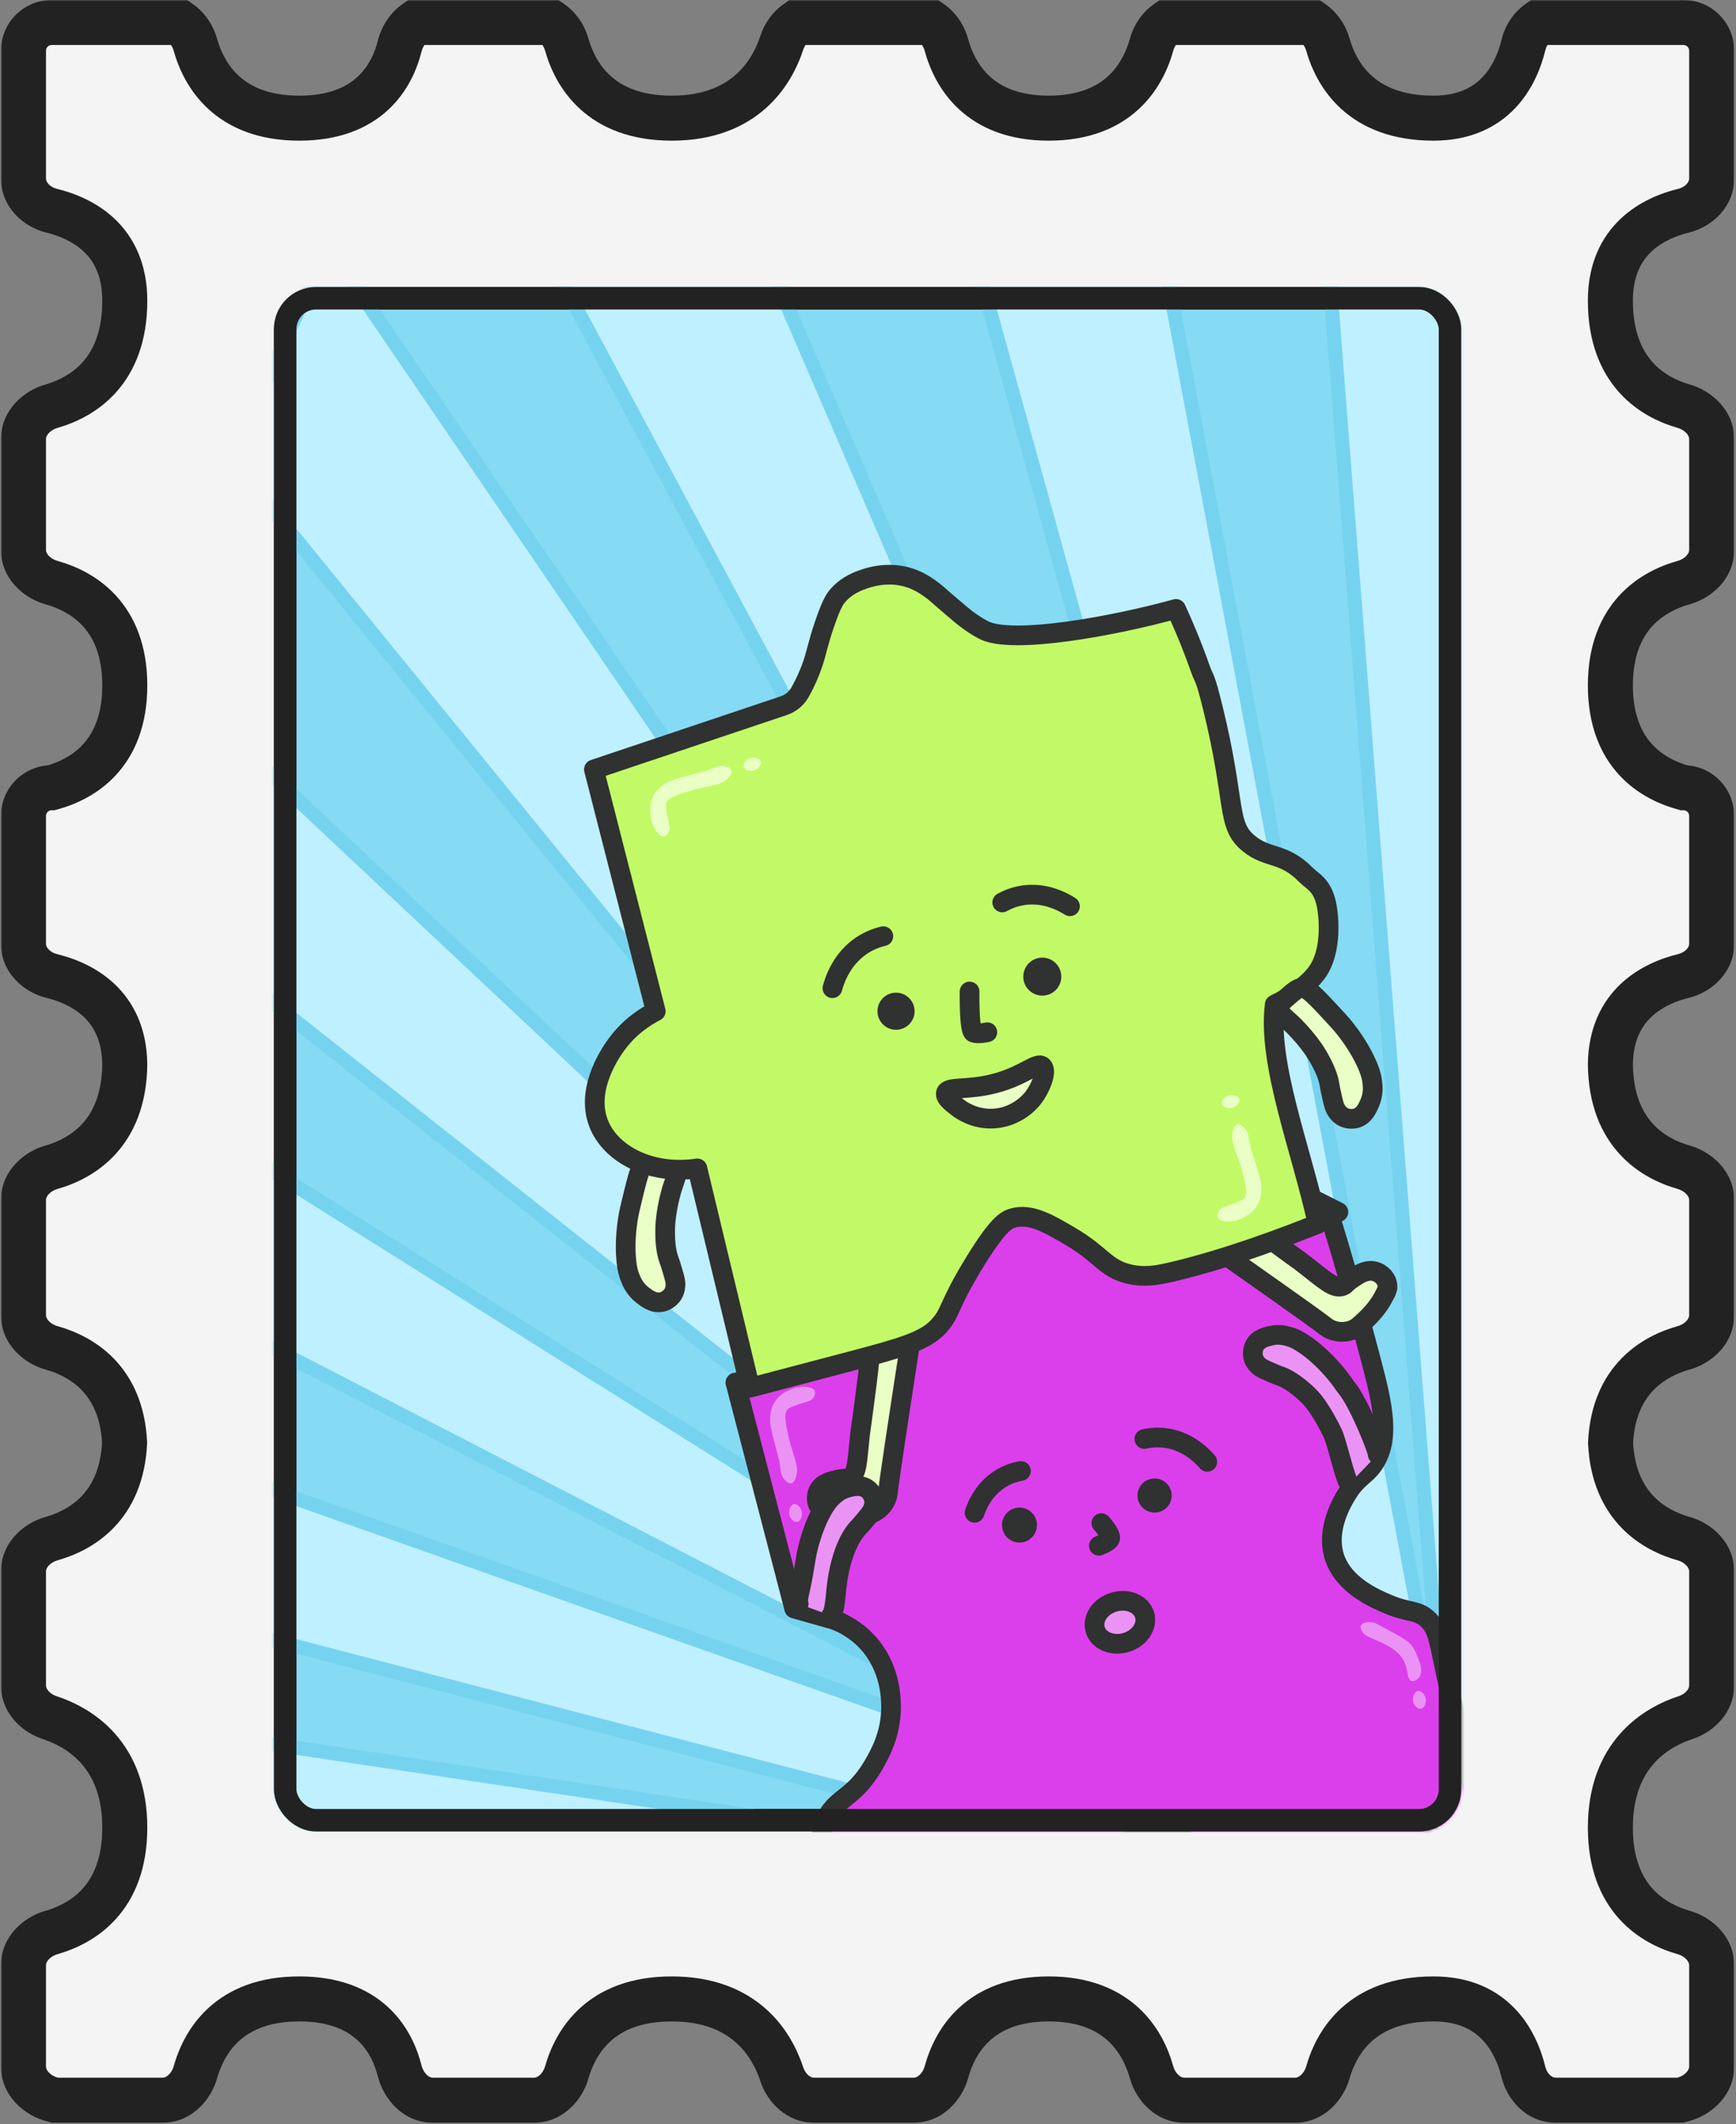 <svg width="617" height="755" viewBox="0 0 617 755" fill="none" xmlns="http://www.w3.org/2000/svg">
<rect x="0" y="0" width="617" height="755" fill="#808080" stroke="none"/>
<mask id="path-1-outside-1_2848_1758" maskUnits="userSpaceOnUse" x="0.352" y="0" width="616" height="755" fill="black">
<rect fill="white" x="0.352" width="616" height="755"/>
<path d="M8.352 734.575C8.352 740.261 13.147 744.888 18.663 746.27C18.952 746.342 19.245 746.419 19.541 746.5H57.852C63.374 746.5 67.928 741.966 69.419 736.648C72.409 725.99 81.097 710.5 106.352 710.5C131.245 710.5 139.416 725.55 142.082 736.189C143.464 741.704 148.091 746.5 153.777 746.5H189.852C195.374 746.5 199.929 741.965 201.434 736.651C204.452 725.993 213.224 710.5 238.727 710.5C264.788 710.5 274.389 726.679 277.887 737.345C279.533 742.362 283.965 746.5 289.246 746.5H324.782C330.332 746.5 334.897 741.925 336.357 736.57C339.263 725.914 347.779 710.5 372.727 710.5C397.733 710.5 406.337 725.987 409.298 736.646C410.776 741.967 415.329 746.5 420.852 746.5H460.352C465.874 746.5 470.43 741.964 471.944 736.653C474.98 725.994 483.809 710.5 509.477 710.5C531.345 710.5 538.885 725.956 541.484 736.614C542.793 741.979 547.329 746.5 552.852 746.5H597.162C597.458 746.419 597.751 746.342 598.04 746.27C603.556 744.888 608.352 740.261 608.352 734.575V698.5C608.352 692.977 603.817 688.422 598.503 686.918C587.844 683.9 572.352 675.127 572.352 649.625C572.352 623.564 588.531 613.962 599.196 610.464C604.214 608.819 608.352 604.386 608.352 599.105V558.5C608.352 552.977 603.818 548.424 598.5 546.932C588.249 544.057 573.53 535.911 572.418 512.826C573.53 489.969 588.247 481.901 598.497 479.053C603.819 477.575 608.352 473.023 608.352 467.5V426.5C608.352 420.977 603.817 416.422 598.503 414.918C587.938 411.927 572.625 403.282 572.355 378.298C572.625 356.873 587.902 349.444 598.465 346.868C603.831 345.559 608.352 341.023 608.352 335.5V290C608.352 284.508 603.924 280.05 598.443 280L598.422 279.995C587.766 277.088 572.352 268.572 572.352 243.625C572.352 218.619 587.839 210.014 598.497 207.053C603.819 205.575 608.352 201.023 608.352 195.5V156C608.352 150.477 603.816 145.921 598.504 144.408C587.846 141.371 572.352 132.543 572.352 106.875C572.352 85.006 587.808 77.467 598.465 74.868C603.831 73.559 608.352 69.023 608.352 63.5V18C608.352 12.477 603.874 8 598.352 8H546.748C544.17 9.821 542.26 12.705 541.484 15.886C538.885 26.544 531.345 42 509.477 42C483.809 42 474.98 26.506 471.944 15.847C471.046 12.697 469.079 9.82 466.474 8H414.733C412.133 9.82 410.175 12.699 409.298 15.854C406.337 26.513 397.733 42 372.727 42C347.779 42 339.263 26.586 336.357 15.93C335.488 12.744 333.521 9.835 330.901 8H283.11C280.695 9.684 278.832 12.275 277.887 15.155C274.389 25.821 264.788 42 238.727 42C213.224 42 204.452 26.508 201.434 15.849C200.542 12.697 198.577 9.82 195.973 8H147.66C144.937 9.908 142.917 12.978 142.082 16.311C139.416 26.95 131.245 42 106.352 42C81.097 42 72.409 26.51 69.419 15.852C68.535 12.698 66.574 9.82 63.972 8H18.352C12.829 8 8.352 12.477 8.352 18V63.5C8.352 69.023 12.872 73.559 18.238 74.868C28.895 77.467 44.352 85.006 44.352 106.875C44.352 132.543 28.857 141.371 18.199 144.408C12.887 145.921 8.352 150.477 8.352 156V195.5C8.352 201.023 12.884 205.575 18.206 207.053C28.864 210.014 44.352 218.619 44.352 243.625C44.352 268.572 28.937 277.088 18.281 279.995L18.26 280C12.779 280.05 8.352 284.508 8.352 290V335.5C8.352 341.023 12.872 345.559 18.238 346.868C28.801 349.444 44.078 356.873 44.348 378.298C44.078 403.282 28.765 411.927 18.2 414.918C12.886 416.422 8.352 420.977 8.352 426.5V467.5C8.352 473.023 12.884 477.575 18.206 479.053C28.456 481.901 43.173 489.969 44.285 512.826C43.173 535.911 28.454 544.057 18.203 546.932C12.886 548.424 8.352 552.977 8.352 558.5V599.105C8.352 604.386 12.489 608.819 17.507 610.464C28.172 613.962 44.352 623.564 44.352 649.625C44.352 675.127 28.859 683.9 18.2 686.918C12.886 688.422 8.352 692.977 8.352 698.5V734.575Z"/>
</mask>
<path d="M8.352 734.575C8.352 740.261 13.147 744.888 18.663 746.27C18.952 746.342 19.245 746.419 19.541 746.5H57.852C63.374 746.5 67.928 741.966 69.419 736.648C72.409 725.99 81.097 710.5 106.352 710.5C131.245 710.5 139.416 725.55 142.082 736.189C143.464 741.704 148.091 746.5 153.777 746.5H189.852C195.374 746.5 199.929 741.965 201.434 736.651C204.452 725.993 213.224 710.5 238.727 710.5C264.788 710.5 274.389 726.679 277.887 737.345C279.533 742.362 283.965 746.5 289.246 746.5H324.782C330.332 746.5 334.897 741.925 336.357 736.57C339.263 725.914 347.779 710.5 372.727 710.5C397.733 710.5 406.337 725.987 409.298 736.646C410.776 741.967 415.329 746.5 420.852 746.5H460.352C465.874 746.5 470.43 741.964 471.944 736.653C474.98 725.994 483.809 710.5 509.477 710.5C531.345 710.5 538.885 725.956 541.484 736.614C542.793 741.979 547.329 746.5 552.852 746.5H597.162C597.458 746.419 597.751 746.342 598.04 746.27C603.556 744.888 608.352 740.261 608.352 734.575V698.5C608.352 692.977 603.817 688.422 598.503 686.918C587.844 683.9 572.352 675.127 572.352 649.625C572.352 623.564 588.531 613.962 599.196 610.464C604.214 608.819 608.352 604.386 608.352 599.105V558.5C608.352 552.977 603.818 548.424 598.5 546.932C588.249 544.057 573.53 535.911 572.418 512.826C573.53 489.969 588.247 481.901 598.497 479.053C603.819 477.575 608.352 473.023 608.352 467.5V426.5C608.352 420.977 603.817 416.422 598.503 414.918C587.938 411.927 572.625 403.282 572.355 378.298C572.625 356.873 587.902 349.444 598.465 346.868C603.831 345.559 608.352 341.023 608.352 335.5V290C608.352 284.508 603.924 280.05 598.443 280L598.422 279.995C587.766 277.088 572.352 268.572 572.352 243.625C572.352 218.619 587.839 210.014 598.497 207.053C603.819 205.575 608.352 201.023 608.352 195.5V156C608.352 150.477 603.816 145.921 598.504 144.408C587.846 141.371 572.352 132.543 572.352 106.875C572.352 85.006 587.808 77.467 598.465 74.868C603.831 73.559 608.352 69.023 608.352 63.5V18C608.352 12.477 603.874 8 598.352 8H546.748C544.17 9.821 542.26 12.705 541.484 15.886C538.885 26.544 531.345 42 509.477 42C483.809 42 474.98 26.506 471.944 15.847C471.046 12.697 469.079 9.82 466.474 8H414.733C412.133 9.82 410.175 12.699 409.298 15.854C406.337 26.513 397.733 42 372.727 42C347.779 42 339.263 26.586 336.357 15.93C335.488 12.744 333.521 9.835 330.901 8H283.11C280.695 9.684 278.832 12.275 277.887 15.155C274.389 25.821 264.788 42 238.727 42C213.224 42 204.452 26.508 201.434 15.849C200.542 12.697 198.577 9.82 195.973 8H147.66C144.937 9.908 142.917 12.978 142.082 16.311C139.416 26.95 131.245 42 106.352 42C81.097 42 72.409 26.51 69.419 15.852C68.535 12.698 66.574 9.82 63.972 8H18.352C12.829 8 8.352 12.477 8.352 18V63.5C8.352 69.023 12.872 73.559 18.238 74.868C28.895 77.467 44.352 85.006 44.352 106.875C44.352 132.543 28.857 141.371 18.199 144.408C12.887 145.921 8.352 150.477 8.352 156V195.5C8.352 201.023 12.884 205.575 18.206 207.053C28.864 210.014 44.352 218.619 44.352 243.625C44.352 268.572 28.937 277.088 18.281 279.995L18.26 280C12.779 280.05 8.352 284.508 8.352 290V335.5C8.352 341.023 12.872 345.559 18.238 346.868C28.801 349.444 44.078 356.873 44.348 378.298C44.078 403.282 28.765 411.927 18.2 414.918C12.886 416.422 8.352 420.977 8.352 426.5V467.5C8.352 473.023 12.884 477.575 18.206 479.053C28.456 481.901 43.173 489.969 44.285 512.826C43.173 535.911 28.454 544.057 18.203 546.932C12.886 548.424 8.352 552.977 8.352 558.5V599.105C8.352 604.386 12.489 608.819 17.507 610.464C28.172 613.962 44.352 623.564 44.352 649.625C44.352 675.127 28.859 683.9 18.2 686.918C12.886 688.422 8.352 692.977 8.352 698.5V734.575Z" fill="#F4F4F4"/>
<path d="M18.663 746.27L20.608 738.51L20.608 738.51L18.663 746.27ZM19.541 746.5L17.428 754.216L18.465 754.5H19.541V746.5ZM69.419 736.648L77.122 738.809L69.419 736.648ZM142.082 736.189L149.842 734.244V734.244L142.082 736.189ZM201.434 736.651L193.737 734.472L201.434 736.651ZM277.887 737.345L270.286 739.838L277.887 737.345ZM336.357 736.57L344.075 738.675L336.357 736.57ZM409.298 736.646L417.006 734.504L409.298 736.646ZM471.944 736.653L464.25 734.461V734.461L471.944 736.653ZM541.484 736.614L533.712 738.509V738.509L541.484 736.614ZM597.162 746.5V754.5H598.238L599.275 754.216L597.162 746.5ZM598.04 746.27L596.096 738.51L596.095 738.51L598.04 746.27ZM598.503 686.918L600.682 679.22L598.503 686.918ZM599.196 610.464L596.703 602.863H596.703L599.196 610.464ZM598.5 546.932L600.66 539.229L600.66 539.229L598.5 546.932ZM572.418 512.826L564.428 512.438L564.409 512.824L564.428 513.211L572.418 512.826ZM598.497 479.053L596.356 471.345L598.497 479.053ZM598.503 414.918L596.323 422.615L598.503 414.918ZM572.355 378.298L564.356 378.197L564.355 378.291L564.356 378.384L572.355 378.298ZM598.465 346.868L600.361 354.64L598.465 346.868ZM598.443 280L596.327 287.715L597.331 287.991L598.371 288L598.443 280ZM598.422 279.995L600.538 272.28L600.527 272.277L598.422 279.995ZM598.497 207.053L600.639 214.761L598.497 207.053ZM598.504 144.408L596.312 152.102L598.504 144.408ZM598.465 74.868L600.361 82.64L598.465 74.868ZM546.748 8V0H544.207L542.132 1.466L546.748 8ZM541.484 15.886L533.712 13.991V13.991L541.484 15.886ZM471.944 15.847L464.25 18.039L464.25 18.039L471.944 15.847ZM466.474 8L471.056 1.442L468.992 0H466.474V8ZM414.733 8V0H412.211L410.145 1.446L414.733 8ZM409.298 15.854L417.006 17.995V17.995L409.298 15.854ZM336.357 15.93L344.075 13.825V13.825L336.357 15.93ZM330.901 8L335.489 1.447L333.423 0H330.901V8ZM283.11 8V0H280.596L278.534 1.438L283.11 8ZM277.887 15.155L270.286 12.662L270.286 12.662L277.887 15.155ZM201.434 15.849L193.736 18.028L193.737 18.028L201.434 15.849ZM195.973 8L200.557 1.443L198.492 0H195.973V8ZM147.66 8V0H145.136L143.069 1.448L147.66 8ZM142.082 16.311L149.842 18.256V18.256L142.082 16.311ZM69.419 15.852L61.717 18.012L61.717 18.012L69.419 15.852ZM63.972 8L68.558 1.445L66.492 0H63.972V8ZM18.238 74.868L16.342 82.64H16.342L18.238 74.868ZM18.199 144.408L20.391 152.102H20.391L18.199 144.408ZM18.206 207.053L16.064 214.761H16.064L18.206 207.053ZM18.281 279.995L16.176 272.277L16.165 272.28L18.281 279.995ZM18.26 280L18.332 288L19.372 287.991L20.376 287.715L18.26 280ZM18.238 346.868L16.342 354.64H16.342L18.238 346.868ZM44.348 378.298L52.347 378.384L52.349 378.291L52.347 378.197L44.348 378.298ZM18.2 414.918L20.38 422.615H20.38L18.2 414.918ZM18.206 479.053L20.347 471.345H20.347L18.206 479.053ZM44.285 512.826L52.275 513.211L52.294 512.824L52.275 512.438L44.285 512.826ZM18.203 546.932L16.043 539.229L16.043 539.229L18.203 546.932ZM17.507 610.464L20 602.863H20L17.507 610.464ZM18.2 686.918L16.021 679.22H16.021L18.2 686.918ZM0.352 734.575C0.352 745.006 8.806 752.047 16.718 754.03L20.608 738.51C19.299 738.182 18.103 737.459 17.31 736.602C16.547 735.778 16.352 735.071 16.352 734.575H0.352ZM16.718 754.03C16.953 754.089 17.19 754.151 17.428 754.216L21.653 738.784C21.3 738.687 20.952 738.596 20.608 738.51L16.718 754.03ZM19.541 754.5H57.852V738.5H19.541V754.5ZM57.852 754.5C67.972 754.5 74.966 746.497 77.122 738.809L61.717 734.488C61.367 735.735 60.652 736.858 59.821 737.599C59.021 738.313 58.336 738.5 57.852 738.5V754.5ZM77.122 738.809C78.368 734.369 80.69 729.355 84.929 725.486C89.007 721.764 95.506 718.5 106.352 718.5V702.5C91.943 702.5 81.471 706.981 74.143 713.668C66.977 720.209 63.461 728.27 61.717 734.488L77.122 738.809ZM106.352 718.5C117.052 718.5 123.29 721.674 127.11 725.219C131.09 728.913 133.22 733.737 134.322 738.133L149.842 734.244C148.278 728.002 144.989 719.982 137.994 713.491C130.838 706.851 120.544 702.5 106.352 702.5V718.5ZM134.322 738.133C136.305 746.046 143.346 754.5 153.777 754.5V738.5C153.28 738.5 152.574 738.305 151.749 737.542C150.892 736.748 150.17 735.553 149.842 734.244L134.322 738.133ZM189.852 754.5C199.972 754.5 206.961 746.497 209.131 738.83L193.737 734.472C193.382 735.725 192.662 736.852 191.827 737.596C191.022 738.313 190.336 738.5 189.852 738.5V754.5ZM209.131 738.83C210.385 734.401 212.727 729.388 217.013 725.513C221.144 721.779 227.735 718.5 238.727 718.5V702.5C224.216 702.5 213.67 706.967 206.284 713.644C199.054 720.18 195.5 728.243 193.737 734.472L209.131 738.83ZM238.727 718.5C249.947 718.5 256.943 721.922 261.475 725.922C266.164 730.058 268.814 735.352 270.286 739.838L285.489 734.852C283.462 728.672 279.563 720.543 272.061 713.924C264.403 707.167 253.567 702.5 238.727 702.5V718.5ZM270.286 739.838C272.695 747.185 279.598 754.5 289.246 754.5V738.5C288.769 738.5 288.115 738.323 287.355 737.684C286.567 737.02 285.868 736.008 285.489 734.852L270.286 739.838ZM324.782 754.5C334.954 754.5 341.962 746.423 344.075 738.675L328.639 734.465C328.297 735.717 327.586 736.846 326.755 737.593C325.956 738.312 325.27 738.5 324.782 738.5V754.5ZM344.075 738.675C345.287 734.231 347.558 729.248 351.706 725.414C355.688 721.734 362.051 718.5 372.727 718.5V702.5C358.455 702.5 348.086 706.973 340.847 713.664C333.774 720.201 330.333 728.253 328.639 734.465L344.075 738.675ZM372.727 718.5C383.426 718.5 389.833 721.749 393.858 725.459C398.05 729.322 400.354 734.336 401.59 738.787L417.006 734.504C415.282 728.297 411.803 720.238 404.701 713.693C397.432 706.994 387.033 702.5 372.727 702.5V718.5ZM401.59 738.787C403.732 746.497 410.73 754.5 420.852 754.5V738.5C420.366 738.5 419.684 738.313 418.888 737.602C418.061 736.864 417.351 735.746 417.006 734.504L401.59 738.787ZM460.352 754.5C470.472 754.5 477.457 746.498 479.637 738.845L464.25 734.461C463.892 735.718 463.168 736.848 462.33 737.594C461.523 738.313 460.835 738.5 460.352 738.5V754.5ZM479.637 738.845C480.897 734.422 483.252 729.41 487.57 725.531C491.735 721.789 498.388 718.5 509.477 718.5V702.5C494.897 702.5 484.302 706.958 476.877 713.628C469.605 720.161 466.026 728.225 464.25 734.461L479.637 738.845ZM509.477 718.5C518.282 718.5 523.519 721.51 526.91 725.074C530.53 728.879 532.592 733.92 533.712 738.509L549.256 734.718C547.776 728.65 544.77 720.634 538.503 714.046C532.007 707.218 522.54 702.5 509.477 702.5V718.5ZM533.712 738.509C535.659 746.491 542.731 754.5 552.852 754.5V738.5C552.358 738.5 551.699 738.311 550.958 737.64C550.187 736.941 549.541 735.887 549.256 734.718L533.712 738.509ZM552.852 754.5H597.162V738.5H552.852V754.5ZM599.275 754.216C599.513 754.151 599.75 754.089 599.986 754.03L596.095 738.51C595.751 738.596 595.403 738.687 595.05 738.784L599.275 754.216ZM599.985 754.03C607.897 752.047 616.352 745.006 616.352 734.575H600.352C600.352 735.071 600.156 735.778 599.393 736.602C598.6 737.459 597.405 738.182 596.096 738.51L599.985 754.03ZM616.352 698.5C616.352 688.379 608.349 681.391 600.682 679.22L596.323 694.615C597.576 694.97 598.703 695.69 599.448 696.525C600.165 697.33 600.352 698.016 600.352 698.5H616.352ZM600.682 679.22C596.253 677.966 591.24 675.624 587.365 671.338C583.631 667.208 580.352 660.616 580.352 649.625H564.352C564.352 664.136 568.819 674.682 575.496 682.068C582.032 689.298 590.094 692.851 596.323 694.615L600.682 679.22ZM580.352 649.625C580.352 638.404 583.774 631.409 587.773 626.876C591.91 622.188 597.203 619.537 601.689 618.066L596.703 602.863C590.524 604.889 582.395 608.788 575.776 616.291C569.019 623.949 564.352 634.785 564.352 649.625H580.352ZM601.689 618.066C609.037 615.656 616.352 608.753 616.352 599.105H600.352C600.352 599.583 600.175 600.236 599.535 600.996C598.872 601.784 597.859 602.484 596.703 602.863L601.689 618.066ZM616.352 558.5C616.352 548.379 608.348 541.386 600.66 539.229L596.34 554.635C597.587 554.985 598.709 555.7 599.451 556.531C600.165 557.331 600.352 558.015 600.352 558.5H616.352ZM600.66 539.229C596.394 538.033 591.589 535.838 587.787 531.901C584.126 528.11 580.878 522.182 580.409 512.442L564.428 513.211C565.07 526.555 569.737 536.242 576.277 543.015C582.675 549.641 590.355 552.957 596.34 554.635L600.66 539.229ZM580.409 513.215C580.876 503.609 584.108 497.765 587.758 494.021C591.556 490.126 596.362 487.949 600.639 486.761L596.356 471.345C590.382 473.005 582.704 476.286 576.303 482.851C569.754 489.568 565.072 499.186 564.428 512.438L580.409 513.215ZM600.639 486.761C608.348 484.62 616.352 477.621 616.352 467.5H600.352C600.352 467.985 600.165 468.668 599.454 469.464C598.715 470.29 597.598 471 596.356 471.345L600.639 486.761ZM616.352 426.5C616.352 416.379 608.349 409.391 600.682 407.22L596.323 422.615C597.576 422.97 598.703 423.69 599.448 424.525C600.165 425.33 600.352 426.016 600.352 426.5H616.352ZM600.682 407.22C596.293 405.977 591.328 403.666 587.468 399.452C583.748 395.391 580.471 388.937 580.355 378.211L564.356 378.384C564.51 392.643 569.024 403.004 575.669 410.259C582.174 417.361 590.148 420.867 596.323 422.615L600.682 407.22ZM580.355 378.398C580.463 369.819 583.467 364.688 587.026 361.347C590.82 357.785 595.814 355.749 600.361 354.64L596.57 339.095C590.554 340.563 582.628 343.529 576.074 349.682C569.286 356.056 564.517 365.351 564.356 378.197L580.355 378.398ZM600.361 354.64C608.343 352.693 616.352 345.621 616.352 335.5H600.352C600.352 335.993 600.163 336.652 599.492 337.393C598.792 338.165 597.739 338.81 596.57 339.095L600.361 354.64ZM616.352 290C616.352 280.113 608.382 272.089 598.515 272.001L598.371 288C599.466 288.01 600.352 288.902 600.352 290H616.352ZM600.559 272.285L600.538 272.28L596.306 287.71L596.327 287.715L600.559 272.285ZM600.527 272.277C596.083 271.064 591.1 268.794 587.266 264.645C583.586 260.664 580.352 254.301 580.352 243.625H564.352C564.352 257.896 568.824 268.265 575.516 275.505C582.053 282.578 590.105 286.018 596.317 287.713L600.527 272.277ZM580.352 243.625C580.352 232.925 583.601 226.519 587.31 222.494C591.174 218.302 596.188 215.998 600.639 214.761L596.356 199.345C590.148 201.07 582.09 204.549 575.545 211.651C568.846 218.92 564.352 229.319 564.352 243.625H580.352ZM600.639 214.761C608.348 212.62 616.352 205.621 616.352 195.5H600.352C600.352 195.985 600.165 196.668 599.454 197.464C598.715 198.29 597.598 199 596.356 199.345L600.639 214.761ZM616.352 156C616.352 145.88 608.349 138.894 600.696 136.714L596.312 152.102C597.569 152.46 598.699 153.183 599.446 154.021C600.165 154.829 600.352 155.516 600.352 156H616.352ZM600.696 136.714C596.274 135.454 591.261 133.1 587.382 128.782C583.64 124.616 580.352 117.963 580.352 106.875H564.352C564.352 121.455 568.81 132.05 575.48 139.474C582.013 146.747 590.076 150.325 596.312 152.102L600.696 136.714ZM580.352 106.875C580.352 98.07 583.362 92.832 586.926 89.441C590.731 85.822 595.771 83.759 600.361 82.64L596.57 67.095C590.502 68.575 582.486 71.582 575.898 77.849C569.07 84.345 564.352 93.812 564.352 106.875H580.352ZM600.361 82.64C608.343 80.693 616.352 73.621 616.352 63.5H600.352C600.352 63.993 600.163 64.652 599.492 65.393C598.792 66.165 597.739 66.81 596.57 67.095L600.361 82.64ZM616.352 63.5V18H600.352V63.5H616.352ZM616.352 18C616.352 8.059 608.293 0 598.352 0V16C599.456 16 600.352 16.895 600.352 18H616.352ZM598.352 0H546.748V16H598.352V0ZM542.132 1.466C537.886 4.466 534.918 9.044 533.712 13.991L549.256 17.782C549.601 16.367 550.454 15.177 551.364 14.534L542.132 1.466ZM533.712 13.991C532.592 18.58 530.53 23.621 526.91 27.426C523.519 30.99 518.282 34 509.477 34V50C522.54 50 532.007 45.282 538.503 38.454C544.77 31.866 547.776 23.85 549.256 17.782L533.712 13.991ZM509.477 34C498.388 34 491.735 30.711 487.57 26.969C483.252 23.09 480.897 18.078 479.637 13.655L464.25 18.039C466.026 24.275 469.605 32.339 476.877 38.872C484.302 45.542 494.897 50 509.477 50V34ZM479.637 13.655C478.276 8.878 475.287 4.398 471.056 1.442L461.892 14.558C462.871 15.242 463.816 16.516 464.25 18.039L479.637 13.655ZM466.474 0H414.733V16H466.474V0ZM410.145 1.446C405.911 4.41 402.925 8.906 401.59 13.713L417.006 17.995C417.424 16.491 418.354 15.23 419.321 14.554L410.145 1.446ZM401.59 13.713C400.354 18.164 398.05 23.178 393.858 27.041C389.833 30.751 383.426 34 372.727 34V50C387.033 50 397.432 45.506 404.701 38.807C411.803 32.262 415.282 24.203 417.006 17.995L401.59 13.713ZM372.727 34C362.051 34 355.688 30.766 351.706 27.086C347.558 23.252 345.287 18.269 344.075 13.825L328.639 18.035C330.333 24.247 333.774 32.299 340.847 38.836C348.086 45.527 358.455 50 372.727 50V34ZM344.075 13.825C342.753 8.977 339.755 4.434 335.489 1.447L326.312 14.553C327.287 15.236 328.224 16.512 328.639 18.035L344.075 13.825ZM330.901 0H283.11V16H330.901V0ZM278.534 1.438C274.599 4.182 271.733 8.249 270.286 12.662L285.489 17.648C285.931 16.3 286.791 15.186 287.686 14.562L278.534 1.438ZM270.286 12.662C268.814 17.148 266.163 22.442 261.475 26.578C256.943 30.578 249.947 34 238.727 34V50C253.567 50 264.403 45.333 272.061 38.576C279.563 31.957 283.462 23.828 285.489 17.648L270.286 12.662ZM238.727 34C227.735 34 221.144 30.721 217.013 26.987C212.727 23.112 210.385 18.099 209.131 13.67L193.737 18.028C195.5 24.257 199.054 32.32 206.284 38.856C213.67 45.533 224.216 50 238.727 50V34ZM209.131 13.67C207.777 8.885 204.788 4.401 200.557 1.443L191.389 14.557C192.365 15.239 193.307 16.51 193.736 18.028L209.131 13.67ZM195.973 0H147.66V16H195.973V0ZM143.069 1.448C138.643 4.55 135.586 9.323 134.322 14.367L149.842 18.256C150.248 16.633 151.231 15.266 152.251 14.552L143.069 1.448ZM134.322 14.367C133.22 18.763 131.09 23.587 127.11 27.281C123.29 30.826 117.052 34 106.352 34V50C120.544 50 130.838 45.649 137.994 39.009C144.989 32.518 148.278 24.497 149.842 18.256L134.322 14.367ZM106.352 34C95.506 34 89.007 30.736 84.929 27.014C80.69 23.145 78.368 18.131 77.122 13.691L61.717 18.012C63.461 24.23 66.977 32.291 74.143 38.832C81.471 45.52 91.943 50 106.352 50V34ZM77.122 13.691C75.777 8.896 72.79 4.406 68.558 1.445L59.386 14.555C60.357 15.235 61.293 16.5 61.717 18.012L77.122 13.691ZM63.972 0H18.352V16H63.972V0ZM18.352 0C8.41 0 0.352 8.059 0.352 18H16.352C16.352 16.895 17.247 16 18.352 16V0ZM0.352 18V63.5H16.352V18H0.352ZM0.352 63.5C0.352 73.621 8.36 80.693 16.342 82.64L20.133 67.095C18.964 66.81 17.911 66.165 17.212 65.393C16.541 64.652 16.352 63.993 16.352 63.5H0.352ZM16.342 82.64C20.932 83.759 25.973 85.822 29.777 89.441C33.342 92.832 36.352 98.07 36.352 106.875H52.352C52.352 93.812 47.633 84.345 40.805 77.849C34.217 71.582 26.201 68.575 20.133 67.095L16.342 82.64ZM36.352 106.875C36.352 117.963 33.063 124.616 29.321 128.782C25.442 133.1 20.429 135.454 16.007 136.714L20.391 152.102C26.627 150.325 34.691 146.747 41.223 139.474C47.893 132.05 52.352 121.455 52.352 106.875H36.352ZM16.007 136.714C8.354 138.894 0.352 145.88 0.352 156H16.352C16.352 155.516 16.538 154.829 17.257 154.021C18.004 153.183 19.134 152.46 20.391 152.102L16.007 136.714ZM0.352 195.5C0.352 205.621 8.355 212.62 16.064 214.761L20.347 199.345C19.105 199 17.988 198.29 17.249 197.464C16.538 196.668 16.352 195.985 16.352 195.5H0.352ZM16.064 214.761C20.515 215.998 25.529 218.302 29.393 222.494C33.102 226.519 36.352 232.925 36.352 243.625H52.352C52.352 229.319 47.857 218.92 41.158 211.651C34.613 204.549 26.555 201.07 20.347 199.345L16.064 214.761ZM36.352 243.625C36.352 254.301 33.117 260.664 29.437 264.645C25.603 268.794 20.62 271.064 16.176 272.277L20.387 287.713C26.598 286.018 34.651 282.578 41.187 275.505C47.879 268.265 52.352 257.896 52.352 243.625H36.352ZM16.165 272.28L16.144 272.285L20.376 287.715L20.397 287.71L16.165 272.28ZM18.188 272.001C8.321 272.089 0.352 280.113 0.352 290H16.352C16.352 288.902 17.237 288.01 18.332 288L18.188 272.001ZM0.352 335.5C0.352 345.621 8.36 352.693 16.342 354.64L20.133 339.095C18.964 338.81 17.911 338.165 17.212 337.393C16.541 336.652 16.352 335.993 16.352 335.5H0.352ZM16.342 354.64C20.889 355.749 25.883 357.785 29.677 361.347C33.236 364.688 36.241 369.819 36.349 378.398L52.347 378.197C52.186 365.351 47.417 356.056 40.629 349.682C34.075 343.529 26.15 340.563 20.133 339.095L16.342 354.64ZM36.348 378.211C36.233 388.937 32.955 395.391 29.235 399.452C25.375 403.666 20.411 405.977 16.021 407.22L20.38 422.615C26.555 420.867 34.529 417.361 41.034 410.259C47.679 403.004 52.193 392.643 52.347 378.384L36.348 378.211ZM16.021 407.22C8.354 409.391 0.352 416.379 0.352 426.5H16.352C16.352 426.016 16.538 425.33 17.255 424.525C18 423.69 19.127 422.97 20.38 422.615L16.021 407.22ZM0.352 467.5C0.352 477.621 8.355 484.62 16.064 486.761L20.347 471.345C19.105 471 17.988 470.29 17.249 469.464C16.538 468.668 16.352 467.985 16.352 467.5H0.352ZM16.064 486.761C20.341 487.949 25.147 490.126 28.945 494.021C32.595 497.765 35.827 503.609 36.294 513.215L52.275 512.438C51.631 499.186 46.949 489.568 40.401 482.851C33.999 476.286 26.322 473.005 20.347 471.345L16.064 486.761ZM36.294 512.442C35.825 522.182 32.577 528.11 28.916 531.901C25.114 535.838 20.309 538.033 16.043 539.229L20.363 554.635C26.348 552.957 34.028 549.641 40.426 543.015C46.966 536.242 51.633 526.555 52.275 513.211L36.294 512.442ZM16.043 539.229C8.355 541.386 0.352 548.379 0.352 558.5H16.352C16.352 558.015 16.538 557.331 17.252 556.531C17.994 555.7 19.116 554.985 20.363 554.635L16.043 539.229ZM0.352 599.105C0.352 608.753 7.666 615.656 15.014 618.066L20 602.863C18.844 602.484 17.831 601.784 17.168 600.996C16.528 600.236 16.352 599.583 16.352 599.105H0.352ZM15.014 618.066C19.5 619.537 24.794 622.188 28.93 626.876C32.929 631.409 36.352 638.404 36.352 649.625H52.352C52.352 634.785 47.684 623.949 40.928 616.291C34.308 608.788 26.18 604.889 20 602.863L15.014 618.066ZM36.352 649.625C36.352 660.616 33.072 667.208 29.338 671.338C25.464 675.624 20.451 677.966 16.021 679.22L20.38 694.615C26.609 692.851 34.671 689.298 41.207 682.068C47.885 674.682 52.352 664.136 52.352 649.625H36.352ZM16.021 679.22C8.354 681.391 0.352 688.379 0.352 698.5H16.352C16.352 698.016 16.538 697.33 17.255 696.525C18 695.69 19.127 694.97 20.38 694.615L16.021 679.22ZM153.777 754.5H189.852V738.5H153.777V754.5ZM289.246 754.5H324.782V738.5H289.246V754.5ZM420.852 754.5H460.352V738.5H420.852V754.5ZM616.352 734.575V698.5H600.352V734.575H616.352ZM616.352 599.105V558.5H600.352V599.105H616.352ZM616.352 467.5V426.5H600.352V467.5H616.352ZM616.352 335.5V290H600.352V335.5H616.352ZM616.352 195.5V156H600.352V195.5H616.352ZM0.352 156V195.5H16.352V156H0.352ZM0.352 290V335.5H16.352V290H0.352ZM0.352 426.5V467.5H16.352V426.5H0.352ZM0.352 558.5V599.105H16.352V558.5H0.352ZM0.352 698.5V734.575H16.352V698.5H0.352Z" fill="#222222" mask="url(#path-1-outside-1_2848_1758)"/>
<rect x="101.352" y="106" width="414" height="541" rx="11" fill="#85DBF4" stroke="#222222" stroke-width="8"/>
<mask id="mask0_2848_1758" style="mask-type:alpha" maskUnits="userSpaceOnUse" x="97" y="102" width="423" height="549">
<rect x="101.352" y="106" width="414" height="541" rx="11" fill="#BFF0FF" stroke="#222222" stroke-width="8"/>
</mask>
<g mask="url(#mask0_2848_1758)">
<path d="M522.5 704.218L82 163.218L116.5 87.218L530.5 694.218L522.5 704.218Z" fill="#BFF0FF"/>
<path d="M532.52 697.445L-163.727 653.161L-196.059 576.214L530.617 684.781L532.52 697.445Z" fill="#BFF0FF"/>
<path d="M522.455 702.253L192.924 87.33L241.253 19.282L532.211 693.958L522.455 702.253Z" fill="#BFF0FF"/>
<path d="M531.048 696.144L-144.058 520.208L-161.16 438.515L531.589 683.349L531.048 696.144Z" fill="#BFF0FF"/>
<path d="M515.864 702.615L329.613 30.282L391.722 -25.474L527.206 696.668L515.864 702.615Z" fill="#BFF0FF"/>
<path d="M526.835 701.225L-93.062 381.149L-91.782 297.694L530.176 688.863L526.835 701.225Z" fill="#BFF0FF"/>
<path d="M519.353 701.032L465.27 5.477L536.904 -37.356L531.624 697.366L519.353 701.032Z" fill="#BFF0FF"/>
<path d="M528.043 697.59L-19.106 264.751L-1.872 183.085L533.689 686.095L528.043 697.59Z" fill="#BFF0FF"/>
<path d="M522.5 704.218L82 163.218L116.5 87.218L530.5 694.218L522.5 704.218Z" stroke="#76D3EF" stroke-width="5" stroke-linecap="round" stroke-linejoin="round"/>
<path d="M532.52 697.445L-163.727 653.161L-196.059 576.214L530.617 684.781L532.52 697.445Z" stroke="#76D3EF" stroke-width="5" stroke-linecap="round" stroke-linejoin="round"/>
<path d="M522.455 702.253L192.924 87.33L241.253 19.282L532.211 693.958L522.455 702.253Z" stroke="#76D3EF" stroke-width="5" stroke-linecap="round" stroke-linejoin="round"/>
<path d="M531.048 696.144L-144.058 520.208L-161.16 438.515L531.589 683.349L531.048 696.144Z" stroke="#76D3EF" stroke-width="5" stroke-linecap="round" stroke-linejoin="round"/>
<path d="M515.864 702.615L329.613 30.282L391.722 -25.474L527.206 696.668L515.864 702.615Z" stroke="#76D3EF" stroke-width="5" stroke-linecap="round" stroke-linejoin="round"/>
<path d="M526.835 701.225L-93.062 381.149L-91.782 297.694L530.176 688.863L526.835 701.225Z" stroke="#76D3EF" stroke-width="5" stroke-linecap="round" stroke-linejoin="round"/>
<path d="M519.353 701.032L465.27 5.477L536.904 -37.356L531.624 697.366L519.353 701.032Z" stroke="#76D3EF" stroke-width="5" stroke-linecap="round" stroke-linejoin="round"/>
<path d="M528.043 697.59L-19.106 264.751L-1.872 183.085L533.689 686.095L528.043 697.59Z" stroke="#76D3EF" stroke-width="5" stroke-linecap="round" stroke-linejoin="round"/>
<path d="M460.036 648.102C468.554 678.063 474.649 699.676 475.423 703.268C475.517 703.683 475.828 705.272 477.075 706.91C477.482 707.463 478.996 709.398 481.821 710.347C483.601 710.938 485.092 710.813 488.074 710.564C492.677 710.186 495.86 709.079 497.756 708.263C499.389 707.56 500.218 707.198 500.833 706.466C502.56 704.435 502.231 701.034 500.376 699.028C498.503 697.01 495.434 696.755 492.812 696.529C490.328 696.327 490.195 696.771 489.126 696.493C485.821 695.611 485.445 690.904 483.094 681.088C482.506 678.605 483.243 681.884 479.803 668.558C478.31 662.824 477.567 659.913 477.061 657.745C476.29 654.445 475.244 649.752 474.215 644" fill="#EB93F4"/>
<path d="M460.036 648.102C468.554 678.063 474.649 699.676 475.423 703.268C475.517 703.683 475.828 705.272 477.075 706.91C477.482 707.463 478.996 709.398 481.821 710.347C483.601 710.938 485.092 710.813 488.074 710.564C492.677 710.186 495.86 709.079 497.756 708.263C499.389 707.56 500.218 707.198 500.833 706.466C502.56 704.435 502.231 701.034 500.376 699.028C498.503 697.01 495.434 696.755 492.812 696.529C490.328 696.327 490.195 696.771 489.126 696.493C485.821 695.611 485.445 690.904 483.094 681.088C482.506 678.605 483.243 681.884 479.803 668.558C478.31 662.824 477.567 659.913 477.061 657.745C476.29 654.445 475.244 649.752 474.215 644" stroke="#303131" stroke-width="7" stroke-linecap="round" stroke-linejoin="round"/>
<path d="M462.598 424.247L475.684 430.8" stroke="#303131" stroke-width="7" stroke-linecap="round" stroke-linejoin="round"/>
<path d="M261.37 491.43L282.279 571.743L296.399 575.741C299.191 576.787 303.974 579.013 308.258 583.653C316.548 592.597 316.693 603.676 316.693 606.826C316.674 616.541 312.655 623.607 310.291 627.636C303.04 640.01 296.647 638.687 293.107 647.708C290.84 653.513 292.737 661.587 296.545 677.732C298.101 684.328 301.114 695.115 304.367 706.82C305.015 710.547 332.6 701.681 343.671 698.858C370.979 691.909 374.423 690.793 379.124 687.357C397.602 673.832 394.072 654.421 406.785 650.877C424.209 646.018 430.769 671.495 444.211 670.412C457.667 669.325 526.705 648.935 526.705 648.935C526.705 648.935 525.684 644.675 524.101 638.203C520.002 621.445 519.737 621.045 518.165 614.219C515.332 601.877 513.381 592.528 513.381 592.528C511.221 582.091 510.732 578.864 507.667 575.81C503.893 572.061 500.912 573.379 493.611 570.315C488.909 568.346 477.821 563.675 474.401 553.8C470.86 543.576 477.411 533.126 478.941 530.677C482.428 525.112 485.023 524.729 487.857 520.872C494.453 511.89 491.35 499.017 487.455 484.169C482 463.385 476.705 445.239 471.998 430.031C465.197 431.699 454.902 434.292 442.411 437.734C413.52 445.695 412.083 447.373 405.306 446.999C380.701 445.598 373.731 421.752 359.767 425.387C345.803 429.023 351.11 452.892 329.77 468.759C323.954 473.085 314.686 476.026 296.158 481.933C281.887 486.469 269.832 489.505 261.363 491.461L261.37 491.43Z" fill="#DB3FEB" stroke="#303131" stroke-width="7" stroke-linecap="round" stroke-linejoin="round"/>
<path d="M359.561 547.64C362.631 549.174 366.364 547.928 367.898 544.858C369.432 541.787 368.187 538.054 365.116 536.52C362.046 534.986 358.313 536.232 356.779 539.302C355.245 542.373 356.49 546.106 359.561 547.64Z" fill="#303131"/>
<path d="M407.953 537.153C411.031 538.481 414.603 537.063 415.931 533.985C417.259 530.906 415.841 527.334 412.763 526.006C409.684 524.678 406.112 526.096 404.784 529.175C403.456 532.253 404.874 535.825 407.953 537.153Z" fill="#303131"/>
<path d="M391.437 541.371C391.437 541.371 395.423 545.808 394.419 547.129C393.41 548.445 390.556 549.436 390.556 549.436" stroke="#303131" stroke-width="7" stroke-linecap="round" stroke-linejoin="round"/>
<path d="M429.097 519.601C427.31 517.522 423.75 513.988 418.43 512.138C413.414 510.394 409.118 510.941 406.724 511.474" stroke="#303131" stroke-width="7" stroke-linecap="round" stroke-linejoin="round"/>
<path d="M346.368 537.706C347.186 535.291 349.029 531.003 352.979 527.543C356.703 524.281 360.605 523.24 362.858 522.857" stroke="#303131" stroke-width="7" stroke-linecap="round" stroke-linejoin="round"/>
<path d="M323.725 475.823C319.171 505.346 315.951 526.653 315.635 530.157C315.596 530.567 315.479 532.11 314.497 533.825C314.165 534.396 312.97 536.427 310.378 537.66C308.761 538.434 307.325 538.489 304.449 538.613C300.021 538.805 296.852 538.118 294.949 537.583C293.31 537.111 292.469 536.872 291.794 536.24C289.906 534.506 289.82 531.236 291.342 529.105C292.881 526.962 295.777 526.355 298.246 525.835C300.598 525.343 300.771 525.766 301.753 525.365C304.788 524.133 304.593 519.619 305.655 509.98C305.932 507.543 305.61 510.76 307.312 497.66C308.05 492.024 308.41 489.17 308.632 487.04C308.983 483.812 309.413 479.223 309.704 473.614" fill="#E9FFC5"/>
<path d="M323.725 475.823C319.171 505.346 315.951 526.653 315.635 530.157C315.596 530.567 315.479 532.11 314.497 533.825C314.165 534.396 312.97 536.427 310.378 537.66C308.761 538.434 307.325 538.489 304.449 538.613C300.021 538.805 296.852 538.118 294.949 537.583C293.31 537.111 292.469 536.872 291.794 536.24C289.906 534.506 289.82 531.236 291.342 529.105C292.881 526.962 295.777 526.355 298.246 525.835C300.598 525.343 300.771 525.766 301.753 525.365C304.788 524.133 304.593 519.619 305.655 509.98C305.932 507.543 305.61 510.76 307.312 497.66C308.05 492.024 308.41 489.17 308.632 487.04C308.983 483.812 309.413 479.223 309.704 473.614" stroke="#303131" stroke-width="7" stroke-linecap="round" stroke-linejoin="round"/>
<path d="M223.153 433.35C222.107 440.301 222.359 445.04 222.509 446.963C222.812 451 223.425 452.789 223.788 453.734C224.458 455.464 225.543 458.169 228.363 460.335C229.824 461.449 232.219 463.388 235.142 462.803C237.633 462.301 238.982 460.28 239.083 460.107C240.076 458.575 240.07 456.979 240.071 456.306C240.066 455.501 239.808 454.397 239.168 452.22C238.816 451.037 238.588 450.218 238.301 449.34C238.014 448.463 237.774 447.822 237.736 447.73C235.736 442.245 236.571 433.972 236.571 433.972C237.197 427.716 238.876 422.461 238.876 422.461C240.017 418.912 241.181 416.632 240.027 415.013C239.292 413.989 237.945 413.71 235.251 413.152C232.54 412.583 231.19 412.349 230.073 412.727C228.304 413.305 227.388 415.184 225.268 423.865C224.095 428.696 223.492 431.109 223.157 433.364L223.153 433.35Z" fill="#E9FFC5" stroke="#303131" stroke-width="7" stroke-linecap="round" stroke-linejoin="round"/>
<path d="M422.931 437.269C449.068 455.631 467.882 468.901 470.826 471.262C471.172 471.534 472.448 472.597 474.491 473.098C475.176 473.268 477.625 473.838 480.493 472.764C482.287 472.096 483.391 471.026 485.604 468.905C489.019 465.629 490.844 462.696 491.825 460.813C492.676 459.204 493.108 458.378 493.13 457.391C493.191 454.655 490.733 452.159 487.957 451.77C485.158 451.364 482.549 453.139 480.329 454.673C478.215 456.109 478.406 456.567 477.362 457.029C474.162 458.458 470.823 454.961 462.605 448.647C460.527 447.047 463.236 449.2 451.884 440.808C446.987 437.203 444.519 435.368 442.715 433.969C439.969 431.842 436.117 428.777 431.569 424.866" fill="#E9FFC5"/>
<path d="M422.931 437.269C449.068 455.631 467.882 468.902 470.826 471.262C471.172 471.534 472.448 472.597 474.491 473.098C475.176 473.268 477.625 473.838 480.493 472.764C482.287 472.096 483.391 471.026 485.604 468.905C489.019 465.629 490.844 462.696 491.825 460.813C492.676 459.204 493.108 458.378 493.13 457.391C493.191 454.655 490.733 452.159 487.957 451.77C485.158 451.364 482.549 453.139 480.329 454.673C478.215 456.109 478.406 456.567 477.362 457.029C474.162 458.458 470.823 454.961 462.605 448.647C460.527 447.047 463.236 449.2 451.884 440.808C446.987 437.203 444.519 435.368 442.715 433.969C439.969 431.842 436.117 428.777 431.569 424.866" stroke="#303131" stroke-width="7" stroke-linecap="round" stroke-linejoin="round"/>
<path d="M266.622 493.236C271.341 492.007 284.173 488.637 302.302 483.844C319.746 479.229 328.565 476.816 333.478 471.553C338.116 466.581 336.612 464.688 346.203 448.98C354.561 435.291 357.578 433.656 359.919 432.974C366.265 431.131 372.627 434.865 380.518 439.519C391.482 445.965 392.759 450.7 400.868 452.763C406.593 454.217 411.472 453.269 416.319 452.139C436.45 447.439 457.851 439.231 468.302 435.046C462.552 408.626 450.37 378.095 453.064 357.05C453.064 357.05 462.459 352.685 467.544 346.338C474.256 337.97 471.79 323.438 471.648 322.611C470.361 314.626 466.477 313.323 464.147 310.957C456.154 302.814 450.726 305.37 443.959 299.911C435.67 293.222 439.512 285.924 431.062 251.61C428.098 239.551 428.185 242.135 426.587 237.63C423.398 228.588 420.23 221.313 417.979 216.436C396.131 222.476 359.916 229.195 349.665 223.969C346.169 222.184 343.036 219.66 343.036 219.66C342.544 219.29 341.81 218.72 338.704 216.072C333.057 211.259 332.84 210.876 331.199 209.692C329.571 208.505 327.044 206.673 323.588 205.493C316.544 203.079 310.002 204.841 307.391 205.726C305.211 206.469 301.216 207.831 297.927 211.514C296.737 212.849 295.547 214.58 293.146 221.562C290.552 229.092 290.4 231.489 288.792 236.17C287.889 238.778 286.499 242.216 284.275 246.163C283.021 248.379 280.933 250.036 278.493 250.847C256.024 258.381 233.558 265.929 211.079 273.481C218.409 302.14 225.738 330.8 233.064 359.445C229.589 361.229 223.923 364.725 219.257 371.052C217.754 373.098 207.897 386.488 212.685 399.141C216.944 410.38 231.506 417.764 247.854 415.295L266.595 493.243L266.622 493.236Z" fill="#C2FA67" stroke="#303131" stroke-width="7" stroke-linecap="round" stroke-linejoin="round"/>
<path d="M375.783 351.277C373.496 354.225 369.253 354.76 366.306 352.473C363.359 350.186 362.824 345.943 365.11 342.996C367.397 340.049 371.64 339.514 374.587 341.801C377.534 344.087 378.07 348.33 375.783 351.277Z" fill="#303131"/>
<path d="M323.44 363.764C321.049 366.513 316.882 366.803 314.133 364.412C311.384 362.021 311.094 357.854 313.485 355.105C315.876 352.356 320.043 352.065 322.792 354.456C325.541 356.848 325.831 361.014 323.44 363.764Z" fill="#303131"/>
<path d="M344.604 352.42C344.604 352.42 344.339 366.434 346.032 367.052C347.729 367.663 350.92 366.891 350.92 366.891" stroke="#303131" stroke-width="7" stroke-linecap="round" stroke-linejoin="round"/>
<path d="M295.857 351.249C296.629 348.371 298.456 343.234 302.798 338.919C306.891 334.852 311.358 333.367 313.954 332.764" stroke="#303131" stroke-width="7" stroke-linecap="round" stroke-linejoin="round"/>
<path d="M380.286 322.129C377.95 320.64 373.47 318.26 367.769 318.016C362.394 317.787 358.379 319.56 356.208 320.769" stroke="#303131" stroke-width="7" stroke-linecap="round" stroke-linejoin="round"/>
<path d="M336.192 388.484C336.848 386.037 343.659 387.654 353.336 385.164C363.941 382.447 368.572 377.21 370.513 379.035C372.327 380.759 369.806 386.883 367.131 390.304C366.777 390.753 365.29 392.601 362.767 394.301C360.578 395.78 358.621 396.455 357.824 396.714C356.702 397.068 354.609 397.628 351.96 397.609C345.857 397.574 341.606 394.533 340.642 393.809C338.527 392.221 335.751 390.146 336.192 388.484Z" fill="#E9FFC5" stroke="#303131" stroke-width="7" stroke-linecap="round" stroke-linejoin="round"/>
<path d="M236.821 278.296C238.233 277.474 239.521 276.963 246.091 275.253C250.933 273.992 250.296 274.246 251.074 273.97C254.041 272.934 255.335 271.938 257.439 272.313C257.883 272.388 259.684 272.724 260.039 273.862C260.362 274.935 259.25 276.118 258.766 276.625C256.932 278.523 254.787 278.95 249.658 280.007C248.405 280.26 244.381 281.117 239.84 282.973C238.714 283.427 237.445 284.065 236.873 285.357C236.6 285.999 236.542 286.673 237.21 290.029C237.919 293.594 238.312 294.488 237.75 295.645C237.399 296.38 236.631 297.254 235.713 297.274C235.407 297.28 234.743 297.204 233.672 295.959C231.69 293.634 231.325 290.829 231.201 289.675C231.08 288.593 230.906 286.91 231.484 284.856C231.986 283.07 232.816 281.872 233.071 281.499C233.566 280.813 234.558 279.617 236.835 278.292L236.821 278.296Z" fill="#E9FFC5"/>
<path d="M267.719 273.929C266.477 274.164 264.706 273.717 264.347 272.507C264.005 271.307 265.233 270.006 266.374 269.548C267.939 268.921 270.138 269.549 270.477 270.794C270.795 272.015 269.308 273.617 267.719 273.929Z" fill="#E9FFC5"/>
<path d="M448.285 422.013C448.221 420.36 447.981 418.987 445.947 412.413C444.453 407.573 444.573 408.26 444.389 407.443C443.699 404.342 443.841 402.694 442.427 401.085C442.135 400.751 440.894 399.36 439.755 399.657C438.685 399.935 438.281 401.534 438.123 402.22C437.505 404.797 438.282 406.88 440.09 411.858C440.539 413.074 441.942 417 442.79 421.891C443.005 423.109 443.143 424.538 442.35 425.711C441.956 426.282 441.421 426.7 438.259 427.889C434.912 429.156 433.937 429.293 433.271 430.389C432.851 431.084 432.525 432.194 432.987 433.012C433.144 433.278 433.545 433.804 435.166 434.07C438.162 434.55 440.698 433.377 441.728 432.889C442.693 432.433 444.199 431.689 445.617 430.104C446.855 428.727 447.413 427.381 447.584 426.97C447.906 426.183 448.384 424.697 448.279 422.044L448.285 422.013Z" fill="#E9FFC5"/>
<path d="M437.716 393.845C436.474 394.08 434.703 393.633 434.344 392.423C434.002 391.223 435.23 389.922 436.371 389.464C437.936 388.837 440.135 389.465 440.474 390.71C440.792 391.931 439.305 393.534 437.716 393.845Z" fill="#E9FFC5"/>
<path d="M478.252 365.862C482.555 371.421 484.645 375.68 485.453 377.433C487.156 381.105 487.494 382.965 487.638 383.968C487.896 385.804 488.268 388.696 486.863 391.961C486.13 393.646 484.985 396.507 482.148 397.422C479.728 398.198 477.565 397.092 477.392 396.99C475.778 396.136 475.005 394.741 474.676 394.153C474.288 393.448 473.975 392.358 473.472 390.146C473.202 388.942 473.002 388.115 472.824 387.209C472.647 386.303 472.544 385.627 472.533 385.527C471.604 379.764 466.841 372.948 466.841 372.948C463.243 367.792 459.215 364.022 459.215 364.022C456.488 361.48 454.36 360.057 454.578 358.082C454.721 356.829 455.761 355.928 457.84 354.127C459.93 352.309 460.994 351.446 462.154 351.232C463.98 350.874 465.697 352.067 471.78 358.612C475.16 362.258 476.863 364.071 478.255 365.876L478.252 365.862Z" fill="#E9FFC5" stroke="#303131" stroke-width="7" stroke-linecap="round" stroke-linejoin="round"/>
<path d="M273.721 504.502C273.696 506.149 273.899 507.546 275.631 514.199C276.906 519.096 276.817 518.416 276.959 519.243C277.512 522.38 277.29 524.005 278.637 525.69C278.919 526.041 280.085 527.481 281.238 527.239C282.304 527.006 282.791 525.443 282.994 524.761C283.736 522.21 283.042 520.105 281.459 515.04C281.076 513.792 279.838 509.823 279.216 504.902C279.059 503.683 278.977 502.24 279.822 501.098C280.232 500.537 280.792 500.156 284.007 499.114C287.41 498.009 288.382 497.917 289.1 496.851C289.555 496.176 289.929 495.083 289.508 494.255C289.365 493.985 288.988 493.438 287.376 493.096C284.413 492.462 281.821 493.532 280.763 493.968C279.773 494.387 278.247 495.048 276.752 496.565C275.455 497.884 274.828 499.19 274.643 499.604C274.29 500.385 273.747 501.844 273.721 504.502Z" fill="#EB93F4"/>
<path d="M285.021 537.723C285.147 538.993 284.549 540.746 283.317 540.964C282.115 541.189 280.937 539.811 280.585 538.629C280.098 536.983 280.929 534.833 282.193 534.622C283.428 534.417 284.871 536.077 285.021 537.723Z" fill="#EB93F4"/>
<path d="M506.765 604.137C506.891 605.408 506.293 607.16 505.061 607.379C503.86 607.603 502.671 606.243 502.329 605.043C501.842 603.398 502.66 601.252 503.923 601.04C505.155 600.822 506.602 602.496 506.765 604.137Z" fill="#EB93F4"/>
<path d="M483.686 577.763C483.383 578.457 483.779 579.248 483.944 579.6C484.639 581.031 486.075 581.653 486.969 582.05C490.722 583.694 492.594 584.525 493.528 585.132C494.483 585.762 496.781 586.994 498.372 589.392C500.898 593.187 499.785 596.846 501.599 597.457C502.579 597.788 503.74 597.017 504.325 596.337C506.174 594.157 504.357 590.046 503.172 587.352C502.321 585.435 501.245 584.338 500.946 584.035C500.415 583.514 499.812 582.997 496.344 580.986C494.913 580.157 495.563 580.574 491.174 578.172C489.197 577.105 488.613 576.774 487.597 576.643C486.372 576.493 484.214 576.586 483.703 577.774L483.686 577.763Z" fill="#EB93F4"/>
<path d="M489.637 516.931C489.677 515.415 483.478 499.994 479.421 494.424C476.687 490.677 475.332 488.786 473.922 487.184C469.599 482.246 466.08 479.592 464.631 478.537C461.574 476.342 459.946 475.699 459.076 475.398C457.454 474.846 454.888 474.009 451.673 474.772C450.014 475.166 447.218 475.753 445.915 478.229C444.801 480.338 445.446 482.536 445.502 482.707C446.015 484.353 447.147 485.299 447.628 485.707C448.202 486.185 449.129 486.657 451.052 487.507C452.098 487.966 452.82 488.287 453.6 488.593C454.397 488.911 454.986 489.125 455.084 489.148C460.162 490.986 465.437 496.465 465.437 496.465C469.511 500.678 473.387 508.931 473.387 508.931C474.999 511.515 478.218 526.845 479.644 527.413" fill="#EB93F4"/>
<path d="M283.863 570.124C283.147 568.788 284.469 565.54 285.592 558.741C286.351 554.166 286.712 551.867 287.252 549.802C288.895 543.449 290.847 539.497 291.667 537.903C293.412 534.569 294.578 533.263 295.22 532.603C296.421 531.381 298.337 529.481 301.553 528.718C303.212 528.325 305.974 527.593 308.25 529.22C310.192 530.603 310.604 532.857 310.631 533.035C310.911 534.736 310.326 536.089 310.079 536.67C309.781 537.356 309.165 538.193 307.829 539.817C307.1 540.697 306.6 541.307 306.041 541.932C305.471 542.574 305.041 543.03 304.964 543.094C301.253 547.018 299.372 553.964 299.372 553.964C297.626 559.558 297.17 565.719 297.17 565.719C296.89 568.751 296.466 573.091 295.447 574.239" fill="#EB93F4"/>
<path d="M489.637 516.931C489.677 515.415 483.478 499.994 479.421 494.424C476.687 490.677 475.332 488.786 473.922 487.184C469.599 482.246 466.08 479.592 464.631 478.537C461.574 476.342 459.946 475.699 459.076 475.398C457.454 474.846 454.888 474.009 451.673 474.772C450.014 475.166 447.218 475.753 445.915 478.229C444.801 480.338 445.446 482.536 445.502 482.707C446.015 484.353 447.147 485.299 447.628 485.707C448.202 486.185 449.129 486.657 451.052 487.507C452.098 487.966 452.82 488.287 453.6 488.593C454.397 488.911 454.986 489.125 455.084 489.148C460.162 490.986 465.437 496.465 465.437 496.465C469.511 500.678 473.387 508.931 473.387 508.931C474.999 511.515 478.218 526.845 479.644 527.413M283.863 570.124C283.147 568.788 284.469 565.54 285.592 558.741C286.351 554.166 286.712 551.867 287.252 549.802C288.895 543.449 290.847 539.497 291.667 537.903C293.412 534.569 294.578 533.263 295.22 532.603C296.421 531.381 298.337 529.481 301.553 528.718C303.212 528.325 305.974 527.593 308.25 529.22C310.192 530.603 310.604 532.857 310.631 533.035C310.911 534.736 310.326 536.089 310.079 536.67C309.781 537.356 309.165 538.193 307.829 539.817C307.1 540.697 306.6 541.307 306.041 541.932C305.471 542.574 305.041 543.03 304.964 543.094C301.253 547.018 299.372 553.964 299.372 553.964C297.626 559.558 297.17 565.719 297.17 565.719C296.89 568.751 296.466 573.091 295.447 574.239" stroke="#303131" stroke-width="7" stroke-linecap="round" stroke-linejoin="round"/>
<path d="M400.161 583.82C405.007 582.386 407.983 578.006 406.808 574.038C405.634 570.07 400.753 568.016 395.907 569.451C391.06 570.885 388.084 575.265 389.259 579.233C390.434 583.201 395.314 585.255 400.161 583.82Z" fill="#EB93F4" stroke="#303131" stroke-width="7" stroke-linecap="round" stroke-linejoin="round"/>
<rect x="101.352" y="106" width="414" height="541" rx="11" stroke="#222222" stroke-width="8"/>
</g>
</svg>

